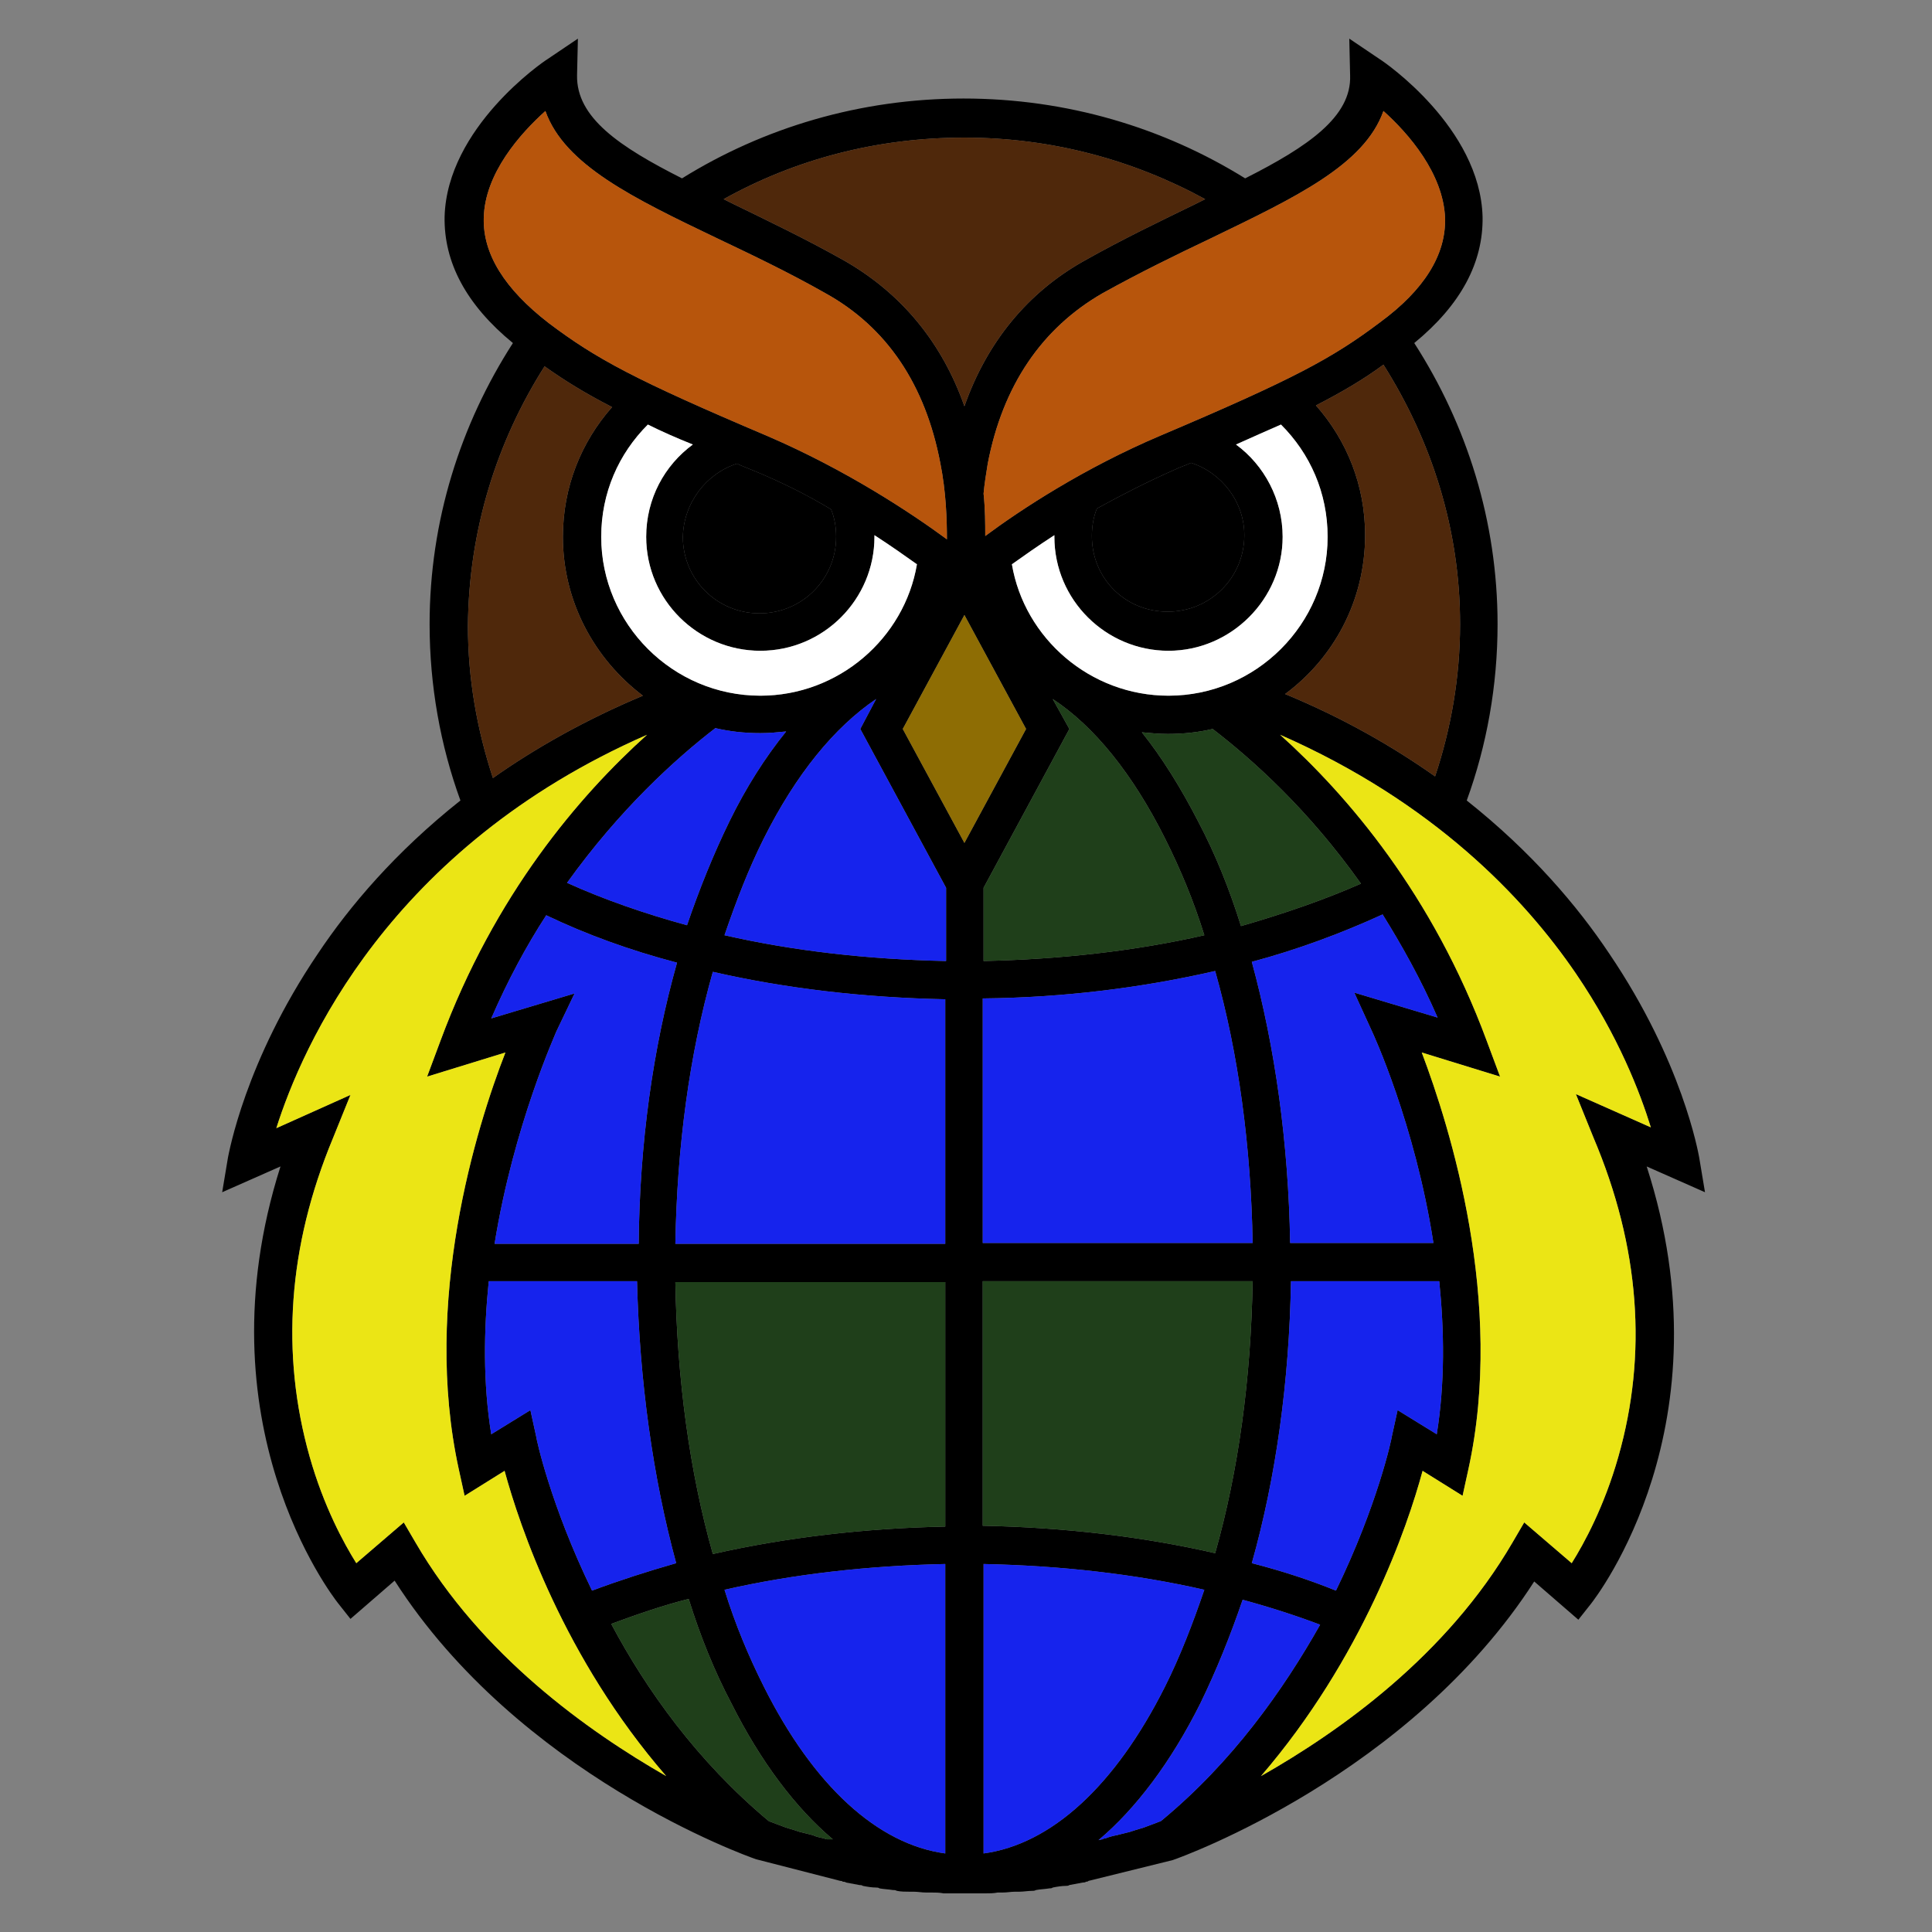 <svg width="400" height="400" viewBox="0 0 400 400" fill="none" xmlns="http://www.w3.org/2000/svg">
<rect x="0" y="0" width="400" height="400" fill="#808080" stroke="none"/>
<path d="M353 246.838L351.793 239.605C351.62 238.744 348.343 219.803 333.166 197.417C326.612 187.602 317.126 176.409 303.673 165.733C307.812 154.368 310.055 141.969 310.055 129.227C310.055 107.874 303.673 87.9 292.807 71.024C302.466 63.103 307.123 54.321 306.95 44.85C306.433 26.425 286.598 12.822 285.736 12.305L279.355 8L279.527 15.577C279.872 24.186 270.731 30.386 257.796 36.929C240.893 26.425 220.887 20.398 199.5 20.398C178.113 20.398 158.107 26.425 141.204 36.929C128.269 30.386 119.301 24.359 119.473 15.577L119.646 8L113.264 12.305C112.402 12.822 92.567 26.425 92.05 44.85C91.877 54.321 96.534 63.103 106.193 71.024C95.327 87.9 88.945 107.874 88.945 129.227C88.945 141.969 91.188 154.368 95.327 165.733C81.874 176.409 72.388 187.602 65.834 197.417C50.657 219.803 47.38 238.917 47.207 239.605L46 246.838L58.073 241.5C41.171 294.709 68.766 330.353 69.974 331.903L72.561 335.175L81.702 327.254C107.4 367.376 154.485 384.251 156.554 384.94L173.974 389.417C174.147 389.417 174.319 389.417 174.492 389.589C174.664 389.589 175.009 389.589 175.181 389.761C176.044 389.934 177.079 390.106 177.941 390.278C178.113 390.278 178.458 390.278 178.631 390.45C179.493 390.622 180.528 390.795 181.39 390.795C181.563 390.795 181.908 390.795 182.08 390.967C182.943 391.139 183.805 391.139 184.84 391.311C185.185 391.311 185.357 391.311 185.702 391.483C186.565 391.656 187.427 391.656 188.289 391.656C188.634 391.656 188.807 391.656 189.152 391.656C190.014 391.656 190.876 391.828 191.739 391.828C192.084 391.828 192.429 391.828 192.774 391.828C193.636 391.828 194.498 391.828 195.361 392C195.706 392 195.878 392 196.223 392C197.43 392 198.638 392 199.672 392C200.707 392 202.087 392 203.122 392C203.467 392 203.639 392 203.984 392C204.847 392 205.709 392 206.571 391.828C206.916 391.828 207.261 391.828 207.606 391.828C208.469 391.828 209.331 391.656 210.193 391.656C210.538 391.656 210.711 391.656 211.056 391.656C211.918 391.656 212.78 391.483 213.643 391.483C213.988 391.483 214.16 391.483 214.505 391.311C215.367 391.139 216.23 391.139 217.265 390.967C217.437 390.967 217.782 390.967 217.955 390.795C218.817 390.622 219.852 390.45 220.714 390.45C220.887 390.45 221.231 390.45 221.404 390.278C222.266 390.106 223.301 389.934 224.164 389.761C224.336 389.761 224.681 389.761 224.853 389.589C225.026 389.589 225.198 389.589 225.371 389.417L242.79 385.112C244.86 384.423 291.945 367.376 317.643 327.426L326.784 335.347L329.371 332.075C330.579 330.526 358.174 294.881 340.927 241.5L353 246.838ZM302.293 129.227C302.293 140.248 300.396 150.924 297.119 160.739C288.323 154.54 278.147 148.685 266.074 143.691C276.078 136.287 282.631 124.405 282.631 110.802C282.631 100.47 278.837 91.171 272.456 83.939C278.147 81.012 282.459 78.429 286.426 75.501C296.429 91.344 302.293 109.596 302.293 129.227ZM284.011 213.431C284.184 213.776 292.98 232.717 296.774 257.342H267.109C266.764 236.678 264.005 216.875 259.175 199.139C268.834 196.556 277.975 193.112 286.253 189.324C290.22 195.695 294.187 202.755 297.637 210.676L280.389 205.51L284.011 213.431ZM217.955 144.725C226.578 150.407 234.512 160.222 241.238 173.654C244.343 179.853 247.102 186.396 249.344 193.629C235.029 196.9 219.507 198.622 203.639 198.967V183.813L221.404 150.924L217.955 144.725ZM251.587 201.033C256.416 218.081 259.003 237.367 259.348 257.342H203.467V206.716C220.369 206.543 236.581 204.477 251.587 201.033ZM259.348 265.263C259.003 285.41 256.416 304.524 251.587 321.571C236.581 318.127 220.369 316.233 203.467 315.889V265.263H259.348ZM267.281 265.263H297.981C299.016 275.422 299.189 286.271 297.464 296.947L289.358 291.953L288.151 297.464C288.151 297.808 285.219 311.584 276.595 329.32C271.076 327.082 265.212 325.187 259.175 323.638C264.177 305.901 266.937 285.926 267.281 265.263ZM256.933 191.735C254.519 183.986 251.587 176.753 248.137 170.21C244.515 163.15 240.548 156.778 236.409 151.613C238.134 151.785 240.031 151.957 241.756 151.957C245.033 151.957 248.137 151.613 251.069 150.924C259.348 157.295 270.903 167.627 281.769 182.952C274.353 186.224 265.902 189.152 256.933 191.735ZM241.928 144.036C225.716 144.036 212.09 132.154 209.503 116.829C211.918 115.107 214.85 113.04 218.299 110.802C218.299 110.974 218.299 110.974 218.299 111.146C218.299 124.233 228.993 134.737 241.928 134.737C254.863 134.737 265.557 124.061 265.557 111.146C265.557 103.397 261.762 96.337 255.898 92.032C259.348 90.483 262.452 89.105 265.212 87.9C271.248 93.926 274.87 102.02 274.87 111.146C274.87 129.227 260.038 144.036 241.928 144.036ZM226.061 110.974C226.061 108.908 226.406 107.013 227.096 105.291C232.097 102.536 237.444 99.781 243.308 97.198C244.343 96.682 245.55 96.337 246.585 95.821C252.966 97.887 257.623 103.914 257.623 110.802C257.623 119.584 250.552 126.644 241.756 126.644C232.96 126.644 226.061 119.756 226.061 110.974ZM286.426 22.981C291.6 27.631 298.844 35.896 299.189 45.195C299.361 52.771 294.877 60.004 285.736 66.719C275.905 74.124 267.971 78.429 240.376 90.138C224.508 96.854 211.401 105.464 203.984 110.974C203.984 108.391 203.984 105.464 203.639 102.192C203.812 100.298 204.157 98.059 204.502 95.993C207.606 79.806 215.712 67.925 228.303 60.692C236.064 56.387 243.48 52.771 250.724 49.327C268.144 40.89 282.459 34.174 286.426 22.981ZM199.672 28.491C217.782 28.491 234.684 33.141 249.517 41.234C248.827 41.578 248.137 41.923 247.447 42.267C240.376 45.711 232.442 49.499 224.508 53.977C212.78 60.52 204.329 70.852 199.672 84.111C195.016 70.852 186.565 60.692 174.837 53.977C166.903 49.499 158.969 45.711 151.898 42.267C151.208 41.923 150.518 41.578 149.828 41.234C164.661 32.969 181.563 28.491 199.672 28.491ZM100.156 45.195C100.329 35.896 107.745 27.631 112.919 22.981C116.886 34.174 131.201 41.062 148.448 49.327C155.692 52.771 163.281 56.387 170.87 60.692C183.633 67.752 191.566 79.634 194.671 95.821C195.878 101.848 196.051 107.53 196.051 111.663C188.807 106.325 175.354 97.37 158.969 90.31C131.374 78.601 123.44 74.296 113.609 66.891C104.468 59.831 99.984 52.599 100.156 45.195ZM102.398 257.514C106.365 232.89 115.161 213.776 115.161 213.604L118.956 205.683L101.708 210.848C105.158 202.927 108.952 195.867 113.092 189.496C121.37 193.456 130.339 196.728 140.17 199.311C135.168 217.048 132.408 236.85 132.236 257.514H102.398ZM139.997 323.638C133.961 325.36 128.097 327.254 122.578 329.32C113.954 311.584 111.022 297.808 111.022 297.464L109.815 291.953L101.708 296.947C99.984 286.271 100.156 275.422 101.191 265.263H131.891C132.408 285.926 135.168 305.901 139.997 323.638ZM117.403 182.78C128.269 167.627 139.825 157.123 148.103 150.752C151.035 151.44 154.14 151.785 157.417 151.785C159.314 151.785 161.039 151.613 162.763 151.44C158.452 156.778 154.485 162.978 151.035 170.038C147.758 176.753 144.826 183.986 142.239 191.562C133.443 189.152 124.992 186.224 117.403 182.78ZM157.417 144.036C139.307 144.036 124.475 129.227 124.475 111.146C124.475 102.02 128.097 93.926 134.133 87.9C136.893 89.277 139.997 90.655 143.447 92.032C137.583 96.337 133.788 103.225 133.788 111.146C133.788 124.233 144.481 134.737 157.417 134.737C170.525 134.737 181.046 124.061 181.046 111.146C181.046 110.974 181.046 110.974 181.046 110.802C184.495 113.04 187.427 115.107 189.842 116.829C187.255 132.154 173.629 144.036 157.417 144.036ZM152.588 95.993C153.622 96.509 154.657 96.854 155.865 97.37C161.729 99.781 167.248 102.536 172.077 105.464C172.767 107.186 173.112 109.08 173.112 111.146C173.112 119.928 166.04 126.988 157.244 126.988C148.448 126.988 141.377 119.928 141.377 111.146C141.549 104.086 146.206 98.059 152.588 95.993ZM112.747 75.846C116.886 78.773 121.025 81.356 126.717 84.283C120.335 91.516 116.541 100.814 116.541 111.146C116.541 124.578 123.095 136.459 133.098 144.036C121.198 149.03 110.849 154.884 102.053 161.083C98.776 151.096 96.879 140.592 96.879 129.571C97.052 109.596 102.916 91.344 112.747 75.846ZM86.013 319.333L83.599 315.2L73.768 323.638C71.181 319.505 67.042 311.928 64.11 301.596C58.073 280.244 59.625 258.03 68.939 235.645L72.561 226.691L57.211 233.578C62.557 216.703 80.494 175.548 133.961 152.129C119.99 164.7 102.398 185.191 91.188 215.498L88.428 222.902L104.64 217.909C98.604 233.406 87.393 269.395 94.982 304.179L96.189 309.69L104.468 304.524C107.572 315.889 116.713 343.268 137.928 367.72C121.715 358.421 99.639 342.752 86.013 319.333ZM171.215 380.807C171.042 380.807 170.87 380.807 170.697 380.635C169.835 380.463 168.972 380.291 168.283 379.946C168.11 379.946 167.765 379.774 167.593 379.774C166.903 379.602 166.213 379.43 165.523 379.257C165.178 379.085 164.833 379.085 164.488 378.913C163.971 378.741 163.281 378.569 162.763 378.396C162.246 378.224 161.901 378.052 161.384 377.88C160.866 377.708 160.521 377.535 160.004 377.363C159.659 377.191 159.487 377.191 159.142 377.019C144.309 364.621 133.788 349.812 126.544 336.208C131.719 334.314 137.065 332.42 142.584 331.042C144.999 338.791 147.931 346.023 151.38 352.567C157.417 364.621 164.661 374.264 172.422 380.807C171.905 380.807 171.56 380.807 171.215 380.807ZM195.706 383.735C181.735 381.84 168.455 369.787 158.107 349.123C155.002 342.924 152.243 336.38 150.001 329.148C164.316 325.876 179.838 324.154 195.706 323.81V383.735ZM195.706 316.061C178.976 316.405 162.763 318.3 147.586 321.743C142.757 304.696 140.17 285.41 139.825 265.435H195.706V316.061ZM195.706 257.514H139.825C140.17 237.367 142.757 218.253 147.586 201.205C162.591 204.649 178.803 206.543 195.706 206.888V257.514ZM195.706 198.967C179.666 198.622 164.316 196.9 150.001 193.629C152.415 186.569 155.002 179.853 158.107 173.654C164.833 160.222 172.767 150.579 181.39 144.725L178.113 150.924L195.878 183.813V198.967H195.706ZM199.672 174.515L186.91 150.924L199.672 127.333L212.435 150.924L199.672 174.515ZM203.639 383.735V323.81C219.679 324.154 235.029 325.876 249.344 329.148C246.93 336.208 244.343 342.924 241.238 349.123C230.89 369.787 217.61 381.84 203.639 383.735ZM240.376 377.019C240.031 377.191 239.858 377.191 239.514 377.363C238.996 377.535 238.651 377.708 238.134 377.88C237.616 378.052 237.271 378.224 236.754 378.396C236.237 378.569 235.547 378.741 235.029 378.913C234.684 379.085 234.339 379.085 233.994 379.257C233.305 379.43 232.615 379.602 231.925 379.774C231.752 379.774 231.407 379.946 231.235 379.946C230.372 380.118 229.683 380.291 228.82 380.635C228.648 380.635 228.475 380.635 228.303 380.807C227.958 380.807 227.613 380.979 227.44 380.979C235.202 374.436 242.446 364.793 248.482 352.739C251.759 346.023 254.691 338.791 257.278 331.214C262.97 332.764 268.316 334.486 273.318 336.38C265.729 349.812 255.208 364.793 240.376 377.019ZM335.063 301.596C332.131 311.928 327.992 319.505 325.405 323.638L315.574 315.2L313.159 319.333C299.534 342.752 277.457 358.421 261.072 367.72C282.114 343.268 291.428 316.061 294.532 304.524L302.811 309.69L304.018 304.179C311.607 269.568 300.224 233.406 294.36 217.909L310.572 222.902L307.812 215.498C296.602 185.191 279.01 164.7 265.039 152.129C296.774 166.077 315.574 185.88 326.267 201.55C335.063 214.465 339.547 226.174 341.789 233.406L326.267 226.518L329.889 235.473C339.547 258.203 341.099 280.416 335.063 301.596Z" fill="black"/>
<path d="M86.013 319.333L83.599 315.2L73.768 323.638C71.181 319.505 67.042 311.928 64.11 301.596C58.073 280.244 59.625 258.03 68.939 235.645L72.561 226.691L57.211 233.578C62.557 216.703 80.494 175.548 133.961 152.129C119.99 164.7 102.398 185.191 91.188 215.498L88.428 222.902L104.64 217.909C98.604 233.406 87.393 269.395 94.982 304.179L96.189 309.69L104.468 304.524C107.572 315.889 116.713 343.268 137.928 367.72C121.715 358.421 99.639 342.752 86.013 319.333Z" fill="#EBE515"/>
<path d="M335.063 301.596C332.131 311.928 327.992 319.505 325.405 323.638L315.574 315.2L313.159 319.333C299.534 342.752 277.457 358.421 261.072 367.72C282.114 343.268 291.428 316.061 294.532 304.524L302.811 309.69L304.018 304.179C311.607 269.568 300.224 233.406 294.36 217.909L310.572 222.902L307.812 215.498C296.602 185.191 279.01 164.7 265.039 152.129C296.774 166.077 315.574 185.88 326.267 201.55C335.063 214.465 339.547 226.174 341.789 233.406L326.267 226.518L329.889 235.473C339.547 258.203 341.099 280.416 335.063 301.596Z" fill="#EBE515"/>
<path d="M102.398 257.514C106.365 232.89 115.161 213.776 115.161 213.604L118.956 205.683L101.708 210.848C105.158 202.927 108.952 195.867 113.092 189.496C121.37 193.456 130.339 196.728 140.17 199.311C135.168 217.048 132.408 236.85 132.236 257.514H102.398Z" fill="#1623ED"/>
<path d="M117.403 182.78C128.269 167.627 139.825 157.123 148.103 150.752C151.035 151.44 154.14 151.785 157.417 151.785C159.314 151.785 161.039 151.613 162.763 151.44C158.452 156.778 154.485 162.978 151.035 170.038C147.758 176.753 144.826 183.986 142.239 191.562C133.443 189.152 124.992 186.224 117.403 182.78Z" fill="#1623ED"/>
<path d="M195.706 198.967C179.666 198.622 164.316 196.9 150.001 193.629C152.415 186.569 155.002 179.853 158.107 173.654C164.833 160.222 172.767 150.579 181.39 144.725L178.113 150.924L195.878 183.813V198.967H195.706Z" fill="#1623ED"/>
<path d="M195.706 257.514H139.825C140.17 237.367 142.757 218.253 147.586 201.205C162.591 204.649 178.803 206.543 195.706 206.888V257.514Z" fill="#1623ED"/>
<path d="M139.997 323.638C133.961 325.36 128.097 327.254 122.578 329.32C113.954 311.584 111.022 297.808 111.022 297.464L109.815 291.953L101.708 296.947C99.984 286.271 100.156 275.422 101.191 265.263H131.891C132.408 285.926 135.168 305.901 139.997 323.638Z" fill="#1623ED"/>
<path d="M195.706 383.735C181.735 381.84 168.455 369.787 158.107 349.123C155.002 342.924 152.243 336.38 150.001 329.148C164.316 325.876 179.838 324.154 195.706 323.81V383.735Z" fill="#1623ED"/>
<path d="M203.639 383.735V323.81C219.679 324.154 235.029 325.876 249.344 329.148C246.93 336.208 244.343 342.924 241.238 349.123C230.89 369.787 217.61 381.84 203.639 383.735Z" fill="#1623ED"/>
<path d="M267.281 265.263H297.981C299.016 275.422 299.189 286.271 297.464 296.947L289.358 291.953L288.151 297.464C288.151 297.808 285.219 311.584 276.595 329.32C271.076 327.082 265.212 325.187 259.175 323.638C264.177 305.901 266.937 285.926 267.281 265.263Z" fill="#1623ED"/>
<path d="M240.376 377.019C240.031 377.191 239.858 377.191 239.514 377.363C238.996 377.535 238.651 377.708 238.134 377.88C237.616 378.052 237.271 378.224 236.754 378.396C236.237 378.569 235.547 378.741 235.029 378.913C234.684 379.085 234.339 379.085 233.994 379.257L231.925 379.774C231.752 379.774 231.407 379.946 231.235 379.946C230.372 380.118 229.683 380.291 228.82 380.635C228.648 380.635 228.475 380.635 228.303 380.807C227.958 380.807 227.613 380.979 227.44 380.979C235.202 374.436 242.446 364.793 248.482 352.739C251.759 346.023 254.691 338.791 257.278 331.214C262.97 332.764 268.316 334.486 273.318 336.38C265.729 349.812 255.208 364.793 240.376 377.019Z" fill="#1623ED"/>
<path d="M284.011 213.431C284.184 213.776 292.98 232.717 296.774 257.342H267.109C266.764 236.678 264.005 216.875 259.175 199.139C268.834 196.556 277.975 193.112 286.253 189.324C290.22 195.695 294.187 202.755 297.637 210.676L280.389 205.51L284.011 213.431Z" fill="#1623ED"/>
<path d="M251.587 201.033C256.416 218.081 259.003 237.367 259.348 257.342H203.467V206.716C220.369 206.543 236.581 204.477 251.587 201.033Z" fill="#1623ED"/>
<path d="M195.706 316.061C178.976 316.405 162.763 318.3 147.586 321.743C142.757 304.696 140.17 285.41 139.825 265.435H195.706V316.061Z" fill="#1F3F1A"/>
<path d="M259.348 265.263C259.003 285.41 256.416 304.524 251.587 321.571C236.581 318.127 220.369 316.233 203.467 315.889V265.263H259.348Z" fill="#1F3F1A"/>
<path d="M217.955 144.725C226.578 150.407 234.512 160.222 241.238 173.654C244.343 179.853 247.102 186.396 249.344 193.629C235.029 196.9 219.507 198.622 203.639 198.967V183.813L221.404 150.924L217.955 144.725Z" fill="#1F3F1A"/>
<path d="M256.933 191.735C254.519 183.986 251.587 176.753 248.137 170.21C244.515 163.15 240.548 156.778 236.409 151.613C238.134 151.785 240.031 151.957 241.756 151.957C245.033 151.957 248.137 151.613 251.069 150.924C259.348 157.295 270.903 167.627 281.769 182.952C274.353 186.224 265.902 189.152 256.933 191.735Z" fill="#1F3F1A"/>
<path d="M171.215 380.807C171.042 380.807 170.87 380.807 170.697 380.635C169.835 380.463 168.972 380.291 168.283 379.946C168.11 379.946 167.765 379.774 167.593 379.774L165.523 379.257C165.178 379.085 164.833 379.085 164.488 378.913C163.971 378.741 163.281 378.569 162.763 378.396C162.246 378.224 161.901 378.052 161.384 377.88C160.866 377.708 160.521 377.535 160.004 377.363C159.659 377.191 159.487 377.191 159.142 377.019C144.309 364.621 133.788 349.812 126.544 336.208C131.719 334.314 137.065 332.42 142.584 331.042C144.999 338.791 147.931 346.023 151.38 352.567C157.417 364.621 164.661 374.264 172.422 380.807H171.215Z" fill="#1F3F1A"/>
<path d="M199.672 28.491C217.782 28.491 234.684 33.141 249.517 41.234L247.447 42.267C240.376 45.711 232.442 49.499 224.508 53.977C212.78 60.52 204.329 70.852 199.672 84.111C195.016 70.852 186.565 60.692 174.837 53.977C166.903 49.499 158.969 45.711 151.898 42.267L149.828 41.234C164.661 32.969 181.563 28.491 199.672 28.491Z" fill="#4F280B"/>
<path d="M302.293 129.227C302.293 140.248 300.396 150.924 297.119 160.739C288.323 154.54 278.147 148.685 266.074 143.691C276.078 136.287 282.631 124.405 282.631 110.802C282.631 100.47 278.837 91.171 272.456 83.939C278.147 81.012 282.459 78.429 286.426 75.501C296.429 91.344 302.293 109.596 302.293 129.227Z" fill="#4F280B"/>
<path d="M199.672 174.515L186.91 150.924L199.672 127.333L212.435 150.924L199.672 174.515Z" fill="#8E6D04"/>
<path d="M152.588 95.993C153.622 96.509 154.657 96.854 155.865 97.37C161.729 99.781 167.248 102.536 172.077 105.464C172.767 107.186 173.112 109.08 173.112 111.146C173.112 119.928 166.04 126.988 157.244 126.988C148.448 126.988 141.377 119.928 141.377 111.146C141.549 104.086 146.206 98.059 152.588 95.993Z" fill="black"/>
<path d="M226.061 110.974C226.061 108.908 226.406 107.013 227.096 105.291C232.097 102.536 237.444 99.781 243.308 97.198C244.343 96.682 245.55 96.337 246.585 95.821C252.966 97.887 257.623 103.914 257.623 110.802C257.623 119.584 250.552 126.644 241.756 126.644C232.96 126.644 226.061 119.756 226.061 110.974Z" fill="black"/>
<path d="M112.747 75.846C116.886 78.773 121.025 81.356 126.717 84.283C120.335 91.516 116.541 100.814 116.541 111.146C116.541 124.578 123.095 136.459 133.098 144.036C121.198 149.03 110.849 154.884 102.053 161.083C98.776 151.096 96.879 140.592 96.879 129.571C97.052 109.596 102.916 91.344 112.747 75.846Z" fill="#4F280B"/>
<path d="M100.156 45.195C100.329 35.896 107.745 27.631 112.919 22.981C116.886 34.174 131.201 41.062 148.448 49.327C155.692 52.771 163.281 56.387 170.87 60.692C183.633 67.752 191.566 79.634 194.671 95.821C195.878 101.848 196.051 107.53 196.051 111.663C188.807 106.325 175.354 97.37 158.969 90.31C131.374 78.601 123.44 74.296 113.609 66.891C104.468 59.831 99.984 52.599 100.156 45.195Z" fill="#B7550C"/>
<path d="M286.426 22.981C291.6 27.631 298.844 35.896 299.189 45.195C299.361 52.771 294.877 60.004 285.736 66.719C275.905 74.124 267.971 78.429 240.376 90.138C224.508 96.854 211.401 105.464 203.984 110.974C203.984 108.391 203.984 105.464 203.639 102.192C203.812 100.298 204.157 98.059 204.502 95.993C207.606 79.806 215.712 67.925 228.303 60.692C236.064 56.387 243.48 52.771 250.724 49.327C268.144 40.89 282.459 34.174 286.426 22.981Z" fill="#B7550C"/>
<path d="M157.417 144.036C139.307 144.036 124.475 129.227 124.475 111.146C124.475 102.02 128.097 93.926 134.133 87.9C136.893 89.277 139.997 90.655 143.447 92.032C137.583 96.337 133.788 103.225 133.788 111.146C133.788 124.233 144.481 134.737 157.417 134.737C170.525 134.737 181.046 124.061 181.046 111.146V110.802C184.495 113.04 187.427 115.107 189.842 116.829C187.255 132.154 173.629 144.036 157.417 144.036Z" fill="white"/>
<path d="M241.928 144.036C225.716 144.036 212.09 132.154 209.503 116.829C211.918 115.107 214.85 113.04 218.299 110.802V111.146C218.299 124.233 228.993 134.737 241.928 134.737C254.863 134.737 265.557 124.061 265.557 111.146C265.557 103.397 261.762 96.337 255.898 92.032C259.348 90.483 262.452 89.105 265.212 87.9C271.248 93.926 274.87 102.02 274.87 111.146C274.87 129.227 260.038 144.036 241.928 144.036Z" fill="white"/>
</svg>
